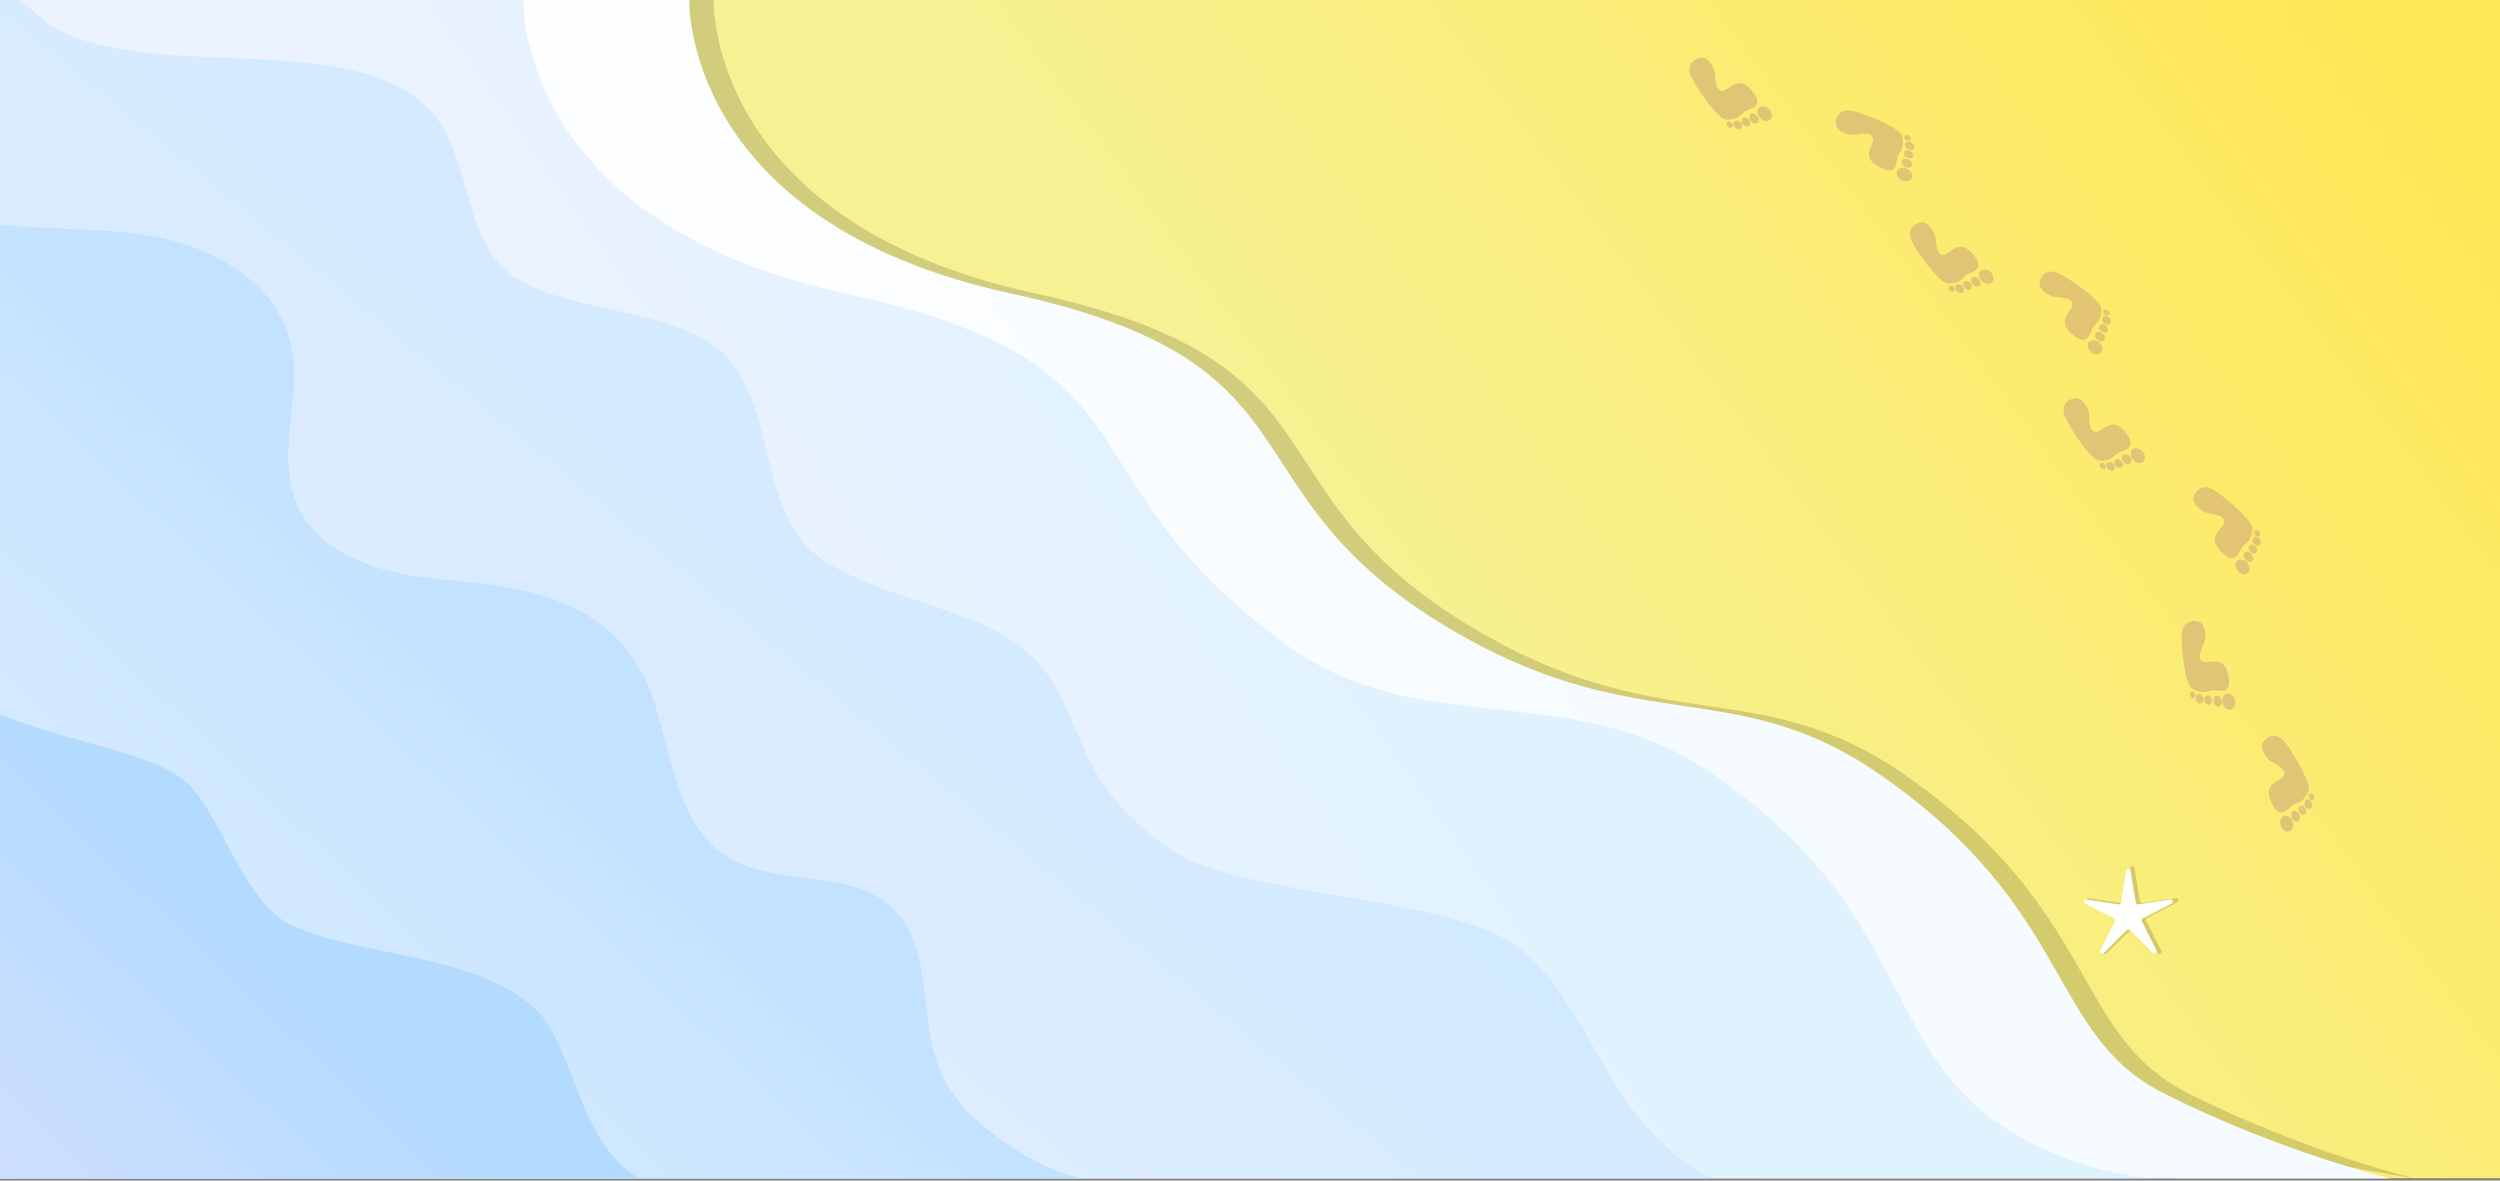 <svg xmlns="http://www.w3.org/2000/svg" xmlns:xlink="http://www.w3.org/1999/xlink" viewBox="0 0 2560.254 1208.983"><rect x="0" y="0" width="2560.254" height="1208.983" fill="#808080" stroke="none"/><defs><style>.cls-1{fill:none;}.cls-2{clip-path:url(#clip-path);}.cls-3{fill:url(#linear-gradient);}.cls-4{opacity:0.15;}.cls-5{fill:url(#linear-gradient-2);}.cls-6{fill:url(#linear-gradient-3);}.cls-7{opacity:0.8;}.cls-8{fill:#cea67a;opacity:0.7;}.cls-9{fill:#fff;}.cls-10{fill:url(#linear-gradient-4);}.cls-11{fill:url(#linear-gradient-5);}.cls-12{fill:url(#linear-gradient-6);}</style><clipPath id="clip-path"><rect class="cls-1" width="2560.254" height="1206.666"/></clipPath><linearGradient id="linear-gradient" x1="2374.448" y1="-33.39" x2="1462.448" y2="646.61" gradientUnits="userSpaceOnUse"><stop offset="0" stop-color="#ffe756"/><stop offset="1" stop-color="#f6f192"/></linearGradient><linearGradient id="linear-gradient-2" x1="1517.734" y1="395.446" x2="110.593" y2="1391.546" gradientUnits="userSpaceOnUse"><stop offset="0" stop-color="#f5fbff"/><stop offset="0.017" stop-color="#f6fbff"/><stop offset="0.316" stop-color="#fdfeff"/><stop offset="1" stop-color="#fff"/></linearGradient><linearGradient id="linear-gradient-3" x1="1262.5" y1="515.824" x2="221.396" y2="1253.897" gradientUnits="userSpaceOnUse"><stop offset="0" stop-color="#e1f2ff"/><stop offset="0.024" stop-color="#e2f2ff"/><stop offset="0.481" stop-color="#edf2ff"/><stop offset="1" stop-color="#f0f2ff"/></linearGradient><linearGradient id="linear-gradient-4" x1="959.258" y1="501.987" x2="290.192" y2="1315.068" gradientUnits="userSpaceOnUse"><stop offset="0" stop-color="#d2eaff"/><stop offset="0.521" stop-color="#dfecff"/><stop offset="1" stop-color="#e4edff"/></linearGradient><linearGradient id="linear-gradient-5" x1="568.682" y1="701.024" x2="48.682" y2="1253.024" gradientUnits="userSpaceOnUse"><stop offset="0" stop-color="#c2e2ff"/><stop offset="1" stop-color="#e3efff"/></linearGradient><linearGradient id="linear-gradient-6" x1="307.61" y1="989.791" x2="57.61" y2="1253.791" gradientUnits="userSpaceOnUse"><stop offset="0" stop-color="#b3dbff"/><stop offset="1" stop-color="#cedeff"/></linearGradient></defs><title>SVG banner </title><g id="Layer_2" data-name="Layer 2"><g id="Layer_1-2" data-name="Layer 1"><g id="BANNER"><g class="cls-2"><polygon class="cls-3" points="2560.254 1206.666 2228.725 1206.666 480.725 0 2560.254 0 2560.254 1206.666"/><path class="cls-4" d="M576.725,267.499,559.39,0H730.921s-7.766,227.298,328.887,300.423,207.008,206.867,463.269,351.152c184.772,104.034,280.852,39.63,428.223,142.329,198.997,138.675,170.517,265.954,290.008,326s231.491,86.992,231.491,86.992L1848.725,1099.499Z"/><path class="cls-5" d="M0,1206.666,0,0H705.921s-7.766,227.298,328.887,300.423,207.008,206.867,463.269,351.152c184.772,104.034,280.852,39.63,428.223,142.329,198.997,138.675,170.517,265.954,290.008,326s231.491,86.992,231.491,86.992Z"/><path class="cls-6" d="M0,1206.666,0,0H535.921s-7.766,227.298,328.887,300.423,214.087,185.995,451.663,359.33c139.725,101.943,292.458,31.453,439.829,134.151,198.997,138.675,170.517,274,290.008,356.12,110.212,75.743,231.491,56.872,231.491,56.872Z"/><g class="cls-7"><path class="cls-8" d="M1784.928,115.738c4.616-5.263,24.429-4.508,9.073-22.917-14.507-17.39-23.117.472-30.537.203s-6.791-15.854-7.132-17.948c-1.157-7.118-7.128-15.893-13.158-16.112s-17.237,6.151-11.339,19.102,27.737,44.181,35.864,44.477S1780.868,120.366,1784.928,115.738Z"/><ellipse class="cls-8" cx="1807.173" cy="116.446" rx="6.5" ry="8.239" transform="translate(404.485 1261.828) rotate(-42.921)"/><ellipse class="cls-8" cx="1796.377" cy="121.415" rx="4.167" ry="5.731" transform="translate(398.212 1255.807) rotate(-42.921)"/><ellipse class="cls-8" cx="1787.819" cy="125.013" rx="3.801" ry="4.944" transform="translate(393.47 1250.942) rotate(-42.921)"/><ellipse class="cls-8" cx="1779.573" cy="128.016" rx="3.801" ry="4.944" transform="translate(389.218 1246.13) rotate(-42.921)"/><ellipse class="cls-8" cx="1771.413" cy="127.74" rx="2.755" ry="3.584" transform="translate(387.221 1240.5) rotate(-42.921)"/></g><g class="cls-7"><path class="cls-8" d="M2011.862,283.18c4.474-5.384,24.3-5.158,8.459-23.15-14.965-16.998-23.096,1.088-30.521,1.017s-7.212-15.668-7.608-17.752c-1.346-7.084-7.549-15.698-13.583-15.756s-17.067,6.609-10.826,19.397,28.905,43.426,37.036,43.505S2007.927,287.915,2011.862,283.18Z"/><ellipse class="cls-8" cx="2034.118" cy="283.295" rx="6.5" ry="8.239" transform="translate(383.611 1505.473) rotate(-44.448)"/><ellipse class="cls-8" cx="2023.459" cy="288.55" rx="4.167" ry="5.731" transform="translate(376.882 1499.512) rotate(-44.448)"/><ellipse class="cls-8" cx="2014.999" cy="292.375" rx="3.801" ry="4.944" transform="translate(371.783 1494.683) rotate(-44.448)"/><ellipse class="cls-8" cx="2006.836" cy="295.596" rx="3.801" ry="4.944" transform="translate(367.191 1489.889) rotate(-44.448)"/><ellipse class="cls-8" cx="1998.672" cy="295.538" rx="2.755" ry="3.584" transform="translate(364.896 1484.155) rotate(-44.448)"/></g><g class="cls-7"><path class="cls-8" d="M2167.114,465.41c4.725-5.165,24.518-3.997,9.549-22.722-14.14-17.69-23.122-.011-30.534-.435s-6.459-15.993-6.755-18.093c-1.008-7.14-6.794-16.039-12.818-16.383s-17.362,5.79-11.736,18.861,26.809,44.751,34.927,45.216S2162.958,469.953,2167.114,465.41Z"/><ellipse class="cls-8" cx="2189.339" cy="466.583" rx="6.5" ry="8.239" transform="translate(244.777 1575.449) rotate(-41.724)"/><ellipse class="cls-8" cx="2178.442" cy="471.325" rx="4.167" ry="5.731" transform="matrix(0.746, -0.666, 0.666, 0.746, 238.857, 1569.4)"/><ellipse class="cls-8" cx="2169.81" cy="474.744" rx="3.801" ry="4.944" transform="translate(234.392 1564.522) rotate(-41.724)"/><ellipse class="cls-8" cx="2161.503" cy="477.574" rx="3.801" ry="4.944" transform="translate(230.402 1559.711) rotate(-41.724)"/><ellipse class="cls-8" cx="2153.351" cy="477.128" rx="2.755" ry="3.584" transform="translate(228.631 1554.172) rotate(-41.724)"/></g><g class="cls-7"><path class="cls-8" d="M2263.244,707.388c6.56-2.443,23.643,7.622,18.86-15.868-4.519-22.191-20.573-10.553-26.977-14.31s1.544-17.178,2.238-19.183c2.359-6.814,1.266-17.372-3.938-20.426s-18.092-2.763-19.045,11.435,3.454,52.052,10.467,56.168S2257.474,709.536,2263.244,707.388Z"/><ellipse class="cls-8" cx="2282.49" cy="718.565" rx="6.5" ry="8.239" transform="translate(-107.417 598.388) rotate(-14.596)"/><ellipse class="cls-8" cx="2270.629" cy="717.817" rx="4.167" ry="5.731" transform="matrix(0.968, -0.252, 0.252, 0.968, -107.611, 595.375)"/><ellipse class="cls-8" cx="2261.389" cy="716.924" rx="3.801" ry="4.944" transform="translate(-107.684 593.017) rotate(-14.596)"/><ellipse class="cls-8" cx="2252.705" cy="715.655" rx="3.801" ry="4.944" transform="translate(-107.645 590.788) rotate(-14.596)"/><ellipse class="cls-8" cx="2245.653" cy="711.541" rx="2.755" ry="3.584" transform="translate(-106.835 588.878) rotate(-14.596)"/></g><g class="cls-7"><path class="cls-8" d="M1944.84,157.203c-4.144,5.642.865,24.826-20.422,13.801-20.109-10.416-4.523-22.675-6.386-29.862s-16.946-3.213-19.064-3.094c-7.2.405-17.056-3.533-18.57-9.374s2.29-18.158,16.208-15.191,49.123,17.559,51.163,25.431S1948.484,152.241,1944.84,157.203Z"/><ellipse class="cls-8" cx="1950.327" cy="178.772" rx="6.5" ry="8.239" transform="translate(807.274 1769.107) rotate(-59.531)"/><ellipse class="cls-8" cx="1952.852" cy="167.159" rx="4.167" ry="5.731" transform="translate(818.528 1765.559) rotate(-59.531)"/><ellipse class="cls-8" cx="1954.52" cy="158.027" rx="3.801" ry="4.944" transform="translate(827.222 1762.495) rotate(-59.531)"/><ellipse class="cls-8" cx="1955.674" cy="149.327" rx="3.801" ry="4.944" transform="translate(835.289 1759.202) rotate(-59.531)"/><ellipse class="cls-8" cx="1953.646" cy="141.419" rx="2.755" ry="3.584" transform="matrix(0.507, -0.862, 0.862, 0.507, 841.105, 1753.555)"/></g><g class="cls-7"><path class="cls-8" d="M2145.005,333.352c-5.316,4.554-4.794,24.374-23.021,8.804-17.22-14.709.742-23.11.56-30.532s-15.774-6.976-17.864-7.341c-7.104-1.24-15.809-7.313-15.957-13.345s6.353-17.164,19.233-11.115,43.854,28.252,44.054,36.382S2149.681,329.347,2145.005,333.352Z"/><ellipse class="cls-8" cx="2145.453" cy="355.604" rx="6.5" ry="8.239" transform="translate(408.593 1664.321) rotate(-46.409)"/><ellipse class="cls-8" cx="2150.547" cy="344.867" rx="4.167" ry="5.731" transform="translate(417.951 1664.677) rotate(-46.409)"/><ellipse class="cls-8" cx="2154.246" cy="336.352" rx="3.801" ry="4.944" transform="translate(425.267 1664.712) rotate(-46.409)"/><ellipse class="cls-8" cx="2157.345" cy="328.141" rx="3.801" ry="4.944" transform="translate(432.176 1664.407) rotate(-46.409)"/><ellipse class="cls-8" cx="2157.165" cy="319.979" rx="2.755" ry="3.584" transform="translate(438.032 1661.742) rotate(-46.409)"/></g><g class="cls-7"><path class="cls-8" d="M2298.205,558.282c-5.735,4.014-7.147,23.791-23.77,6.518-15.704-16.318,2.992-22.928,3.533-30.332s-15.019-8.481-17.063-9.047c-6.949-1.926-15.021-8.819-14.58-14.837s7.995-16.463,20.225-9.187,40.891,32.392,40.298,40.502S2303.249,554.752,2298.205,558.282Z"/><ellipse class="cls-8" cx="2296.481" cy="580.471" rx="6.5" ry="8.239" transform="translate(179.049 1642.193) rotate(-40.815)"/><ellipse class="cls-8" cx="2302.598" cy="570.282" rx="4.167" ry="5.731" transform="translate(187.196 1643.713) rotate(-40.815)"/><ellipse class="cls-8" cx="2307.109" cy="562.168" rx="3.801" ry="4.944" transform="translate(193.597 1644.688) rotate(-40.815)"/><ellipse class="cls-8" cx="2310.993" cy="554.299" rx="3.801" ry="4.944" transform="translate(199.685 1645.314) rotate(-40.815)"/><ellipse class="cls-8" cx="2311.61" cy="546.158" rx="2.755" ry="3.584" transform="translate(205.156 1643.737) rotate(-40.815)"/></g><g class="cls-7"><path class="cls-8" d="M2350.63,823.168c-6.726,1.939-14.471,20.191-24.599-1.537-9.568-20.526,10.261-20.721,13.173-27.55s-11.46-12.89-13.21-14.089c-5.95-4.075-11.352-13.211-8.985-18.762s12.899-12.983,22.111-2.137,28.186,43.896,24.997,51.376S2356.545,821.463,2350.63,823.168Z"/><ellipse class="cls-8" cx="2341.808" cy="843.601" rx="6.5" ry="8.239" transform="translate(-145.651 934.566) rotate(-21.905)"/><ellipse class="cls-8" cx="2350.897" cy="835.944" rx="4.167" ry="5.731" transform="translate(-142.138 937.404) rotate(-21.905)"/><ellipse class="cls-8" cx="2357.794" cy="829.73" rx="3.801" ry="4.944" transform="translate(-139.322 939.529) rotate(-21.905)"/><ellipse class="cls-8" cx="2364.019" cy="823.544" rx="3.801" ry="4.944" transform="translate(-136.565 941.404) rotate(-21.905)"/><ellipse class="cls-8" cx="2367.241" cy="816.042" rx="2.755" ry="3.584" transform="translate(-133.533 942.065) rotate(-21.905)"/></g><path class="cls-4" d="M2185.869,888.981l5.689,34.103a2.224,2.224,0,0,0,2.524,1.834l34.192-5.128a2.224,2.224,0,0,1,1.356,4.174l-30.676,15.949a2.224,2.224,0,0,0-.964,2.967l15.443,30.934a2.224,2.224,0,0,1-3.55,2.579l-24.648-24.246a2.224,2.224,0,0,0-3.12,0l-24.648,24.246a2.224,2.224,0,0,1-3.55-2.579l15.443-30.934a2.224,2.224,0,0,0-.964-2.967l-30.676-15.949a2.224,2.224,0,0,1,1.356-4.174l34.192,5.128a2.224,2.224,0,0,0,2.524-1.834l5.689-34.103A2.224,2.224,0,0,1,2185.869,888.981Z"/><path class="cls-9" d="M2181.792,891.489l5.49,32.91a2.147,2.147,0,0,0,2.436,1.77l32.996-4.949a2.147,2.147,0,0,1,1.309,4.027l-29.603,15.391a2.147,2.147,0,0,0-.93,2.863l14.903,29.852a2.147,2.147,0,0,1-3.426,2.489l-23.786-23.398a2.147,2.147,0,0,0-3.011,0l-23.786,23.398a2.147,2.147,0,0,1-3.426-2.489l14.903-29.852a2.147,2.147,0,0,0-.93-2.863l-29.603-15.391a2.147,2.147,0,0,1,1.309-4.027l32.996,4.949a2.147,2.147,0,0,0,2.436-1.77l5.49-32.91A2.147,2.147,0,0,1,2181.792,891.489Z"/></g></g><path class="cls-10" d="M1554.725,970.245c-66.311-52.535-281.365-51.639-352.182-97.92-126.475-82.655-78.919-164.28-175.544-222.371C976.219,619.425,860.975,601.582,823.167,555.961c-45.466-54.861-31.771-144.508-82.75-194.289-48.508-47.368-167.218-40.233-220.095-82.668-44.909-36.041-38.69-114.526-74.522-159.602C370.569,24.761,156.287,88.031,51.832,26.295L20.848,0H0V1206.666h1751.725C1639.725,1144.904,1635.6,1034.317,1554.725,970.245Z"/><path class="cls-11" d="M1003.496,1150.239c-29.761-24.562-46.135-55.91-51.64-94.068-9.85-68.28-6.971-132.345-86.256-150.415-50.704-11.556-112.245-5.082-146.75-52.09-26.697-36.37-34.184-83.888-46.3-126.308-29.928-104.783-115.449-125.621-214.419-133.281-60.883-4.712-131.245-22.693-154.66-79.09-21.377-51.487,7.198-111.606-6.467-165.654C282.89,293.51,226.577,257.728,170.435,244.937,114.294,232.147,57.226,236.41 0,230.029v37.375L0,1206.666l851.351.086,253.374-.086C1060.974,1193.152,1034.243,1175.616,1003.496,1150.239Z"/><path class="cls-12" d="M543.726,1028.904c-65.694-53.457-172.634-48.249-245.871-81.871-49.266-22.617-73.505-119.208-109.201-147.765C152.46,770.313,84.059,763.904,0,731.904V1206.666H654.059C590.059,1168.904,588.041,1064.965,543.726,1028.904Z"/></g></g></svg>